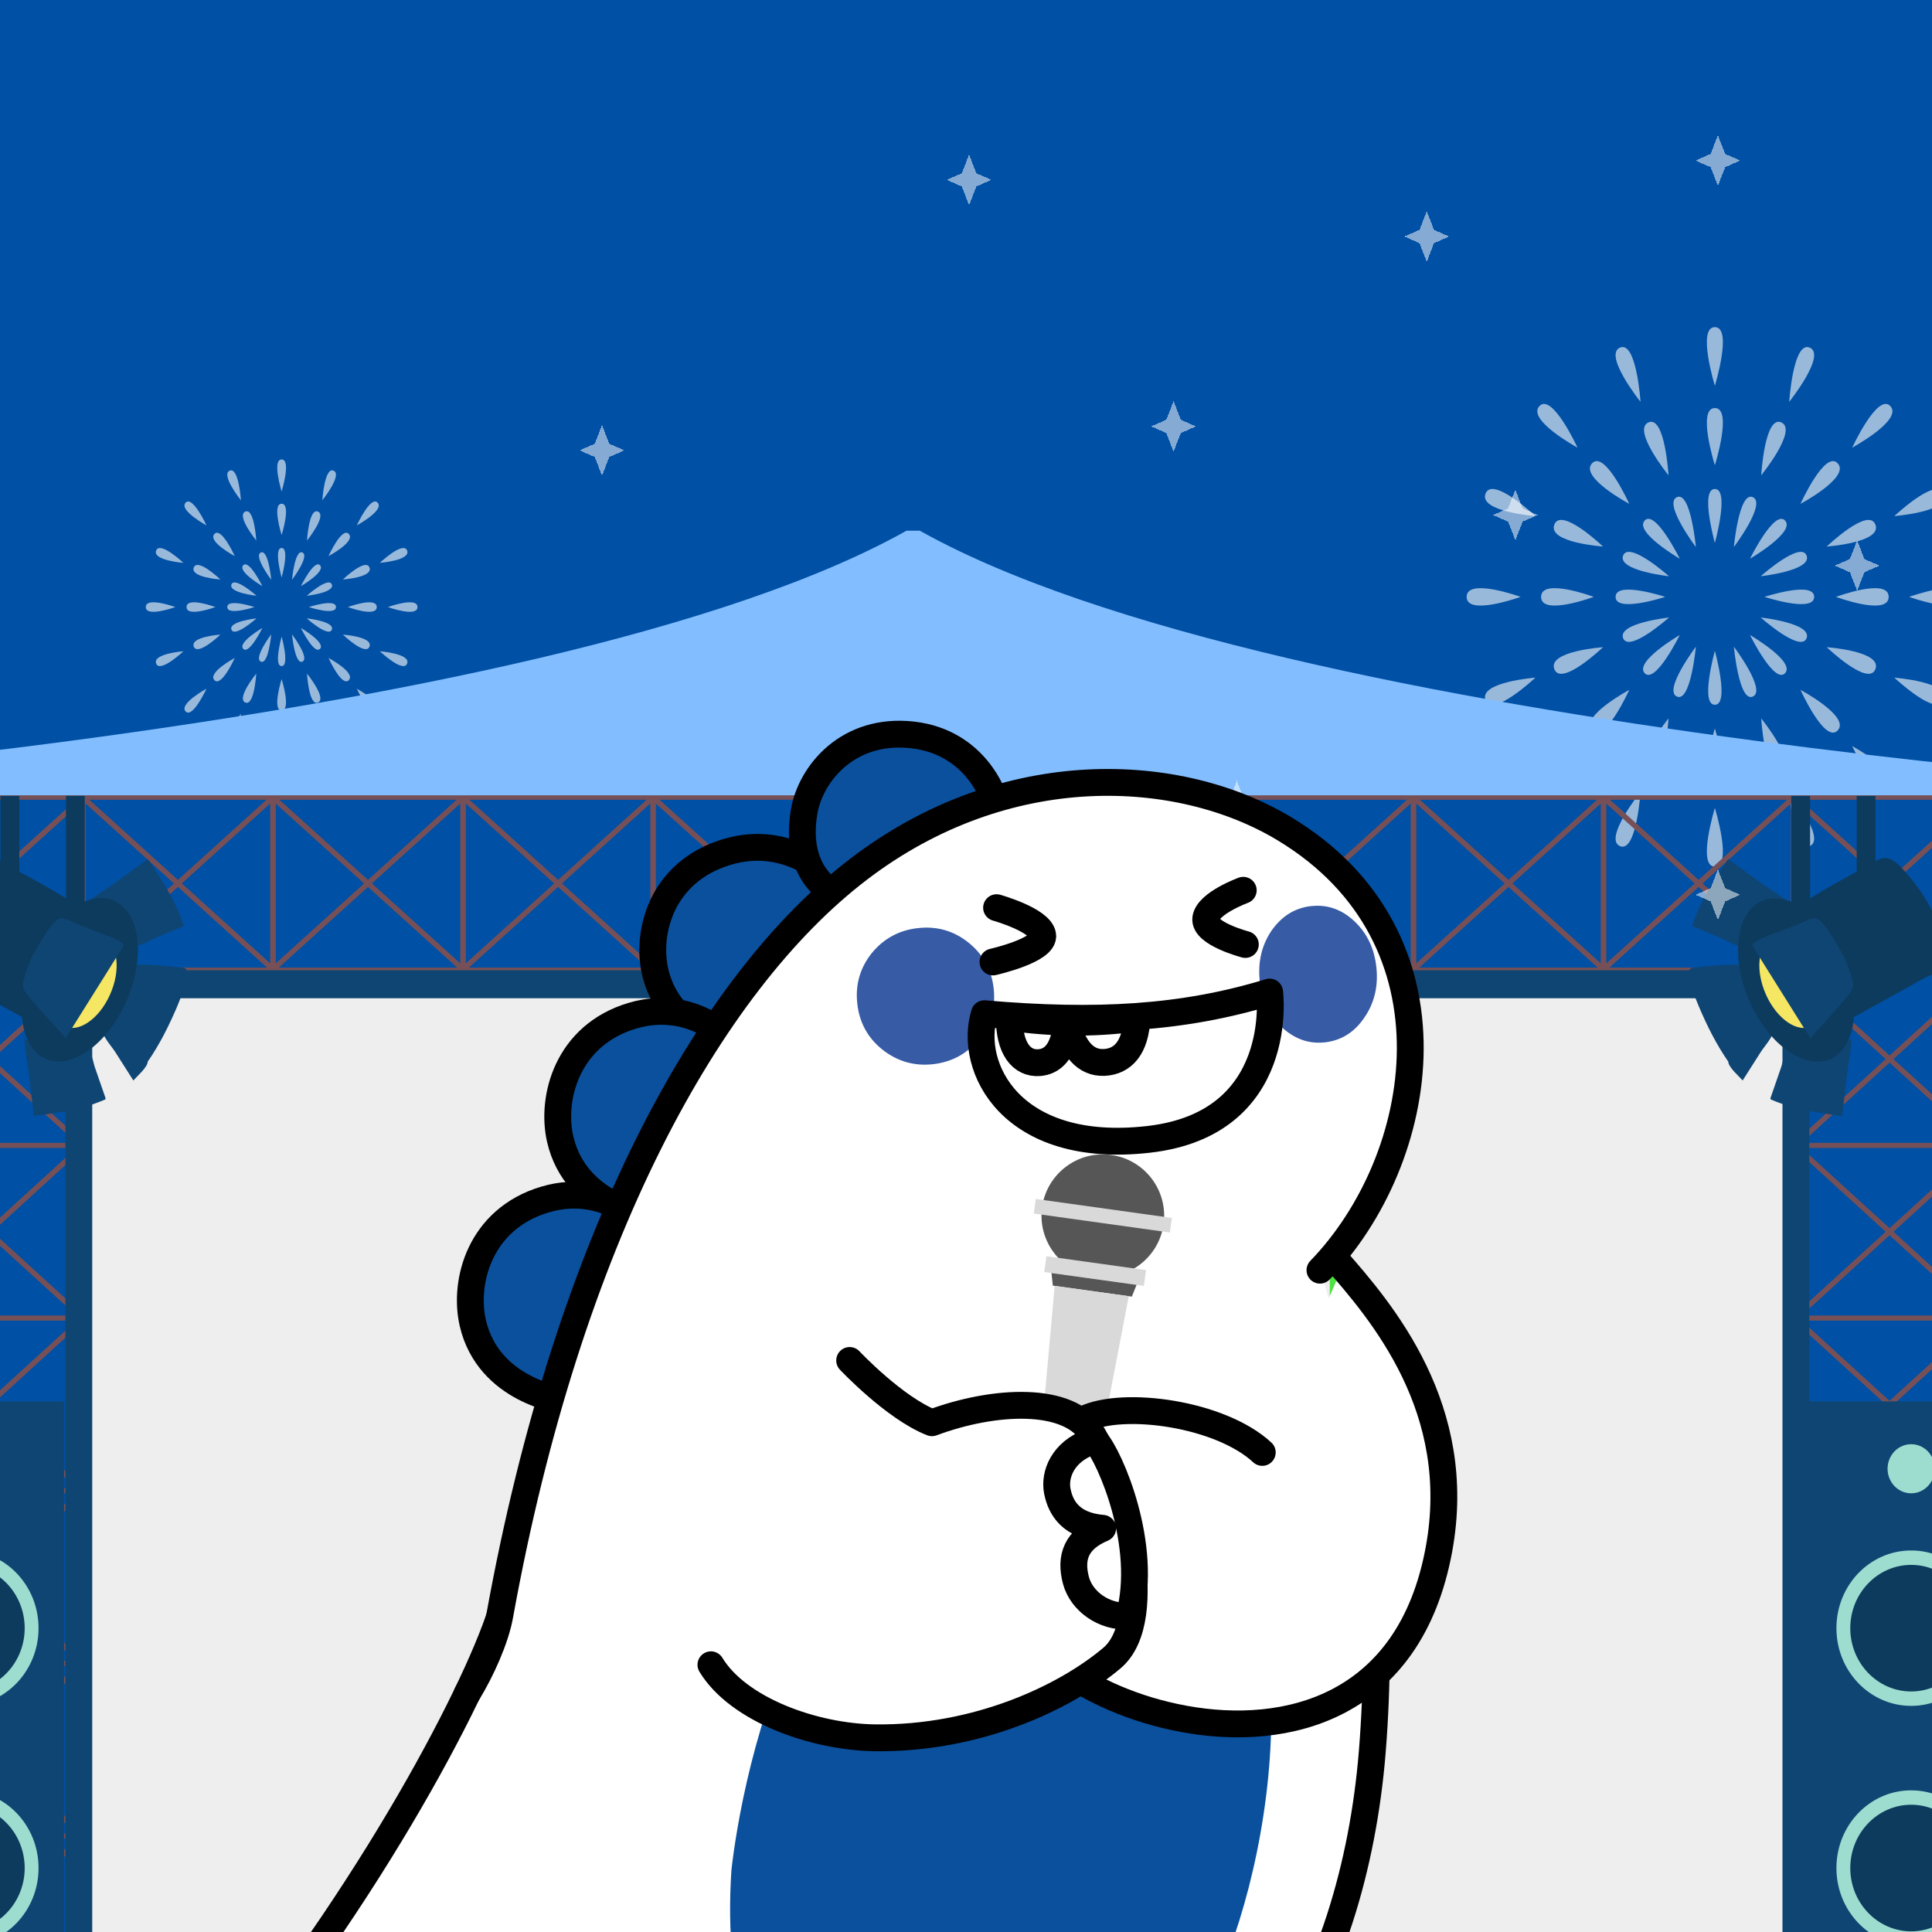<svg width="100" height="100" viewBox="0 0 100 100" fill="none" xmlns="http://www.w3.org/2000/svg">
<g clip-path="url(#clip0_4724_15559)">
<rect width="100" height="100" fill="#0050A5"/>
<g filter="url(#filter0_d_4724_15559)">
<path d="M14.577 29.893C14.577 29.893 14.152 28.365 14.577 28.365C15.003 28.365 14.577 29.893 14.577 29.893Z" fill="white" fill-opacity="0.6"/>
<path d="M15.115 30.009C15.115 30.009 15.261 28.421 15.653 28.598C16.046 28.775 15.115 30.009 15.115 30.009Z" fill="white" fill-opacity="0.6"/>
<path d="M15.572 30.341C15.572 30.341 16.265 28.933 16.566 29.26C16.867 29.587 15.572 30.341 15.572 30.341Z" fill="white" fill-opacity="0.6"/>
<path d="M15.876 30.837C15.876 30.837 17.013 29.825 17.175 30.252C17.338 30.679 15.876 30.837 15.876 30.837Z" fill="white" fill-opacity="0.6"/>
<path d="M15.983 31.421C15.983 31.421 17.39 30.959 17.39 31.421C17.39 31.883 15.983 31.421 15.983 31.421Z" fill="white" fill-opacity="0.6"/>
<path d="M15.876 32.006C15.876 32.006 17.338 32.163 17.175 32.59C17.013 33.017 15.876 32.006 15.876 32.006Z" fill="white" fill-opacity="0.6"/>
<path d="M15.572 32.502C15.572 32.502 16.867 33.255 16.566 33.582C16.265 33.909 15.572 32.502 15.572 32.502Z" fill="white" fill-opacity="0.6"/>
<path d="M15.115 32.833C15.115 32.833 16.046 34.067 15.653 34.244C15.261 34.421 15.115 32.833 15.115 32.833Z" fill="white" fill-opacity="0.6"/>
<path d="M14.577 32.949C14.577 32.949 15.003 34.477 14.577 34.477C14.152 34.477 14.577 32.949 14.577 32.949Z" fill="white" fill-opacity="0.6"/>
<path d="M14.039 32.833C14.039 32.833 13.894 34.421 13.501 34.244C13.108 34.067 14.039 32.833 14.039 32.833Z" fill="white" fill-opacity="0.6"/>
<path d="M13.583 32.502C13.583 32.502 12.889 33.909 12.589 33.582C12.288 33.255 13.583 32.502 13.583 32.502Z" fill="white" fill-opacity="0.6"/>
<path d="M13.278 32.006C13.278 32.006 12.142 33.017 11.979 32.59C11.816 32.163 13.278 32.006 13.278 32.006Z" fill="white" fill-opacity="0.6"/>
<path d="M13.171 31.421C13.171 31.421 11.765 31.883 11.765 31.421C11.765 30.959 13.171 31.421 13.171 31.421Z" fill="white" fill-opacity="0.6"/>
<path d="M13.278 30.837C13.278 30.837 11.816 30.679 11.979 30.252C12.142 29.825 13.278 30.837 13.278 30.837Z" fill="white" fill-opacity="0.6"/>
<path d="M13.583 30.341C13.583 30.341 12.288 29.587 12.589 29.26C12.889 28.933 13.583 30.341 13.583 30.341Z" fill="white" fill-opacity="0.6"/>
<path d="M14.039 30.009C14.039 30.009 13.108 28.775 13.501 28.598C13.894 28.421 14.039 30.009 14.039 30.009Z" fill="white" fill-opacity="0.6"/>
<path d="M14.577 27.694C14.577 27.694 14.067 26.073 14.577 26.073C15.088 26.073 14.577 27.694 14.577 27.694Z" fill="white" fill-opacity="0.6"/>
<path d="M15.89 27.978C15.89 27.978 15.989 26.269 16.461 26.481C16.932 26.693 15.89 27.978 15.89 27.978Z" fill="white" fill-opacity="0.6"/>
<path d="M17.003 28.786C17.003 28.786 17.696 27.248 18.057 27.64C18.418 28.032 17.003 28.786 17.003 28.786Z" fill="white" fill-opacity="0.6"/>
<path d="M17.746 29.995C17.746 29.995 18.929 28.862 19.124 29.375C19.32 29.887 17.746 29.995 17.746 29.995Z" fill="white" fill-opacity="0.6"/>
<path d="M18.008 31.421C18.008 31.421 19.499 30.866 19.499 31.421C19.499 31.975 18.008 31.421 18.008 31.421Z" fill="white" fill-opacity="0.6"/>
<path d="M17.746 32.847C17.746 32.847 19.319 32.955 19.124 33.467C18.929 33.979 17.746 32.847 17.746 32.847Z" fill="white" fill-opacity="0.6"/>
<path d="M17.003 34.056C17.003 34.056 18.418 34.809 18.057 35.202C17.697 35.594 17.003 34.056 17.003 34.056Z" fill="white" fill-opacity="0.6"/>
<path d="M15.89 34.864C15.89 34.864 16.932 36.149 16.461 36.361C15.989 36.574 15.89 34.864 15.89 34.864Z" fill="white" fill-opacity="0.6"/>
<path d="M14.577 35.148C14.577 35.148 15.088 36.768 14.577 36.768C14.067 36.768 14.577 35.148 14.577 35.148Z" fill="white" fill-opacity="0.6"/>
<path d="M13.264 34.864C13.264 34.864 13.165 36.573 12.694 36.361C12.222 36.149 13.264 34.864 13.264 34.864Z" fill="white" fill-opacity="0.6"/>
<path d="M12.152 34.056C12.152 34.056 11.459 35.593 11.097 35.202C10.736 34.81 12.152 34.056 12.152 34.056Z" fill="white" fill-opacity="0.6"/>
<path d="M11.408 32.847C11.408 32.847 10.226 33.979 10.03 33.467C9.835 32.955 11.408 32.847 11.408 32.847Z" fill="white" fill-opacity="0.6"/>
<path d="M11.147 31.421C11.147 31.421 9.656 31.975 9.656 31.421C9.656 30.866 11.147 31.421 11.147 31.421Z" fill="white" fill-opacity="0.6"/>
<path d="M11.408 29.995C11.408 29.995 9.836 29.887 10.03 29.375C10.226 28.862 11.408 29.995 11.408 29.995Z" fill="white" fill-opacity="0.6"/>
<path d="M12.152 28.786C12.152 28.786 10.737 28.032 11.097 27.64C11.458 27.247 12.152 28.786 12.152 28.786Z" fill="white" fill-opacity="0.6"/>
<path d="M13.264 27.978C13.264 27.978 12.222 26.693 12.694 26.481C13.165 26.268 13.264 27.978 13.264 27.978Z" fill="white" fill-opacity="0.6"/>
<path d="M14.577 25.442C14.577 25.442 14.067 23.782 14.577 23.782C15.088 23.782 14.577 25.442 14.577 25.442Z" fill="white" fill-opacity="0.6"/>
<path d="M16.683 25.897C16.683 25.897 16.796 24.151 17.268 24.363C17.739 24.576 16.683 25.897 16.683 25.897Z" fill="white" fill-opacity="0.6"/>
<path d="M18.468 27.194C18.468 27.194 19.188 25.628 19.548 26.02C19.909 26.412 18.468 27.194 18.468 27.194Z" fill="white" fill-opacity="0.6"/>
<path d="M19.66 29.133C19.66 29.133 20.877 27.985 21.073 28.498C21.268 29.01 19.66 29.133 19.66 29.133Z" fill="white" fill-opacity="0.6"/>
<path d="M20.079 31.421C20.079 31.421 21.608 30.866 21.608 31.421C21.608 31.976 20.079 31.421 20.079 31.421Z" fill="white" fill-opacity="0.6"/>
<path d="M19.66 33.709C19.66 33.709 21.268 33.832 21.073 34.345C20.877 34.857 19.66 33.709 19.66 33.709Z" fill="white" fill-opacity="0.6"/>
<path d="M18.468 35.648C18.468 35.648 19.909 36.431 19.548 36.822C19.188 37.215 18.468 35.648 18.468 35.648Z" fill="white" fill-opacity="0.6"/>
<path d="M16.683 36.944C16.683 36.944 17.739 38.266 17.268 38.479C16.796 38.691 16.683 36.944 16.683 36.944Z" fill="white" fill-opacity="0.6"/>
<path d="M14.577 37.399C14.577 37.399 15.088 39.06 14.577 39.06C14.067 39.06 14.577 37.399 14.577 37.399Z" fill="white" fill-opacity="0.6"/>
<path d="M12.471 36.944C12.471 36.944 12.358 38.69 11.886 38.479C11.415 38.266 12.471 36.944 12.471 36.944Z" fill="white" fill-opacity="0.6"/>
<path d="M10.687 35.648C10.687 35.648 9.967 37.215 9.606 36.822C9.245 36.431 10.687 35.648 10.687 35.648Z" fill="white" fill-opacity="0.6"/>
<path d="M9.494 33.709C9.494 33.709 8.277 34.857 8.082 34.345C7.886 33.832 9.494 33.709 9.494 33.709Z" fill="white" fill-opacity="0.6"/>
<path d="M9.075 31.421C9.075 31.421 7.547 31.976 7.547 31.421C7.547 30.866 9.075 31.421 9.075 31.421Z" fill="white" fill-opacity="0.6"/>
<path d="M9.494 29.133C9.494 29.133 7.887 29.01 8.082 28.498C8.277 27.985 9.494 29.133 9.494 29.133Z" fill="white" fill-opacity="0.6"/>
<path d="M10.687 27.194C10.687 27.194 9.245 26.411 9.606 26.02C9.967 25.627 10.687 27.194 10.687 27.194Z" fill="white" fill-opacity="0.6"/>
<path d="M12.471 25.897C12.471 25.897 11.415 24.575 11.886 24.363C12.358 24.151 12.471 25.897 12.471 25.897Z" fill="white" fill-opacity="0.6"/>
</g>
<g filter="url(#filter1_d_4724_15559)">
<path d="M88.761 28.102C88.761 28.102 87.984 25.31 88.761 25.31C89.538 25.31 88.761 28.102 88.761 28.102Z" fill="white" fill-opacity="0.6"/>
<path d="M89.745 28.314C89.745 28.314 90.01 25.411 90.728 25.734C91.446 26.058 89.745 28.314 89.745 28.314Z" fill="white" fill-opacity="0.6"/>
<path d="M90.579 28.919C90.579 28.919 91.846 26.348 92.396 26.945C92.945 27.542 90.579 28.919 90.579 28.919Z" fill="white" fill-opacity="0.6"/>
<path d="M91.135 29.825C91.135 29.825 93.212 27.976 93.509 28.757C93.807 29.537 91.135 29.825 91.135 29.825Z" fill="white" fill-opacity="0.6"/>
<path d="M91.331 30.894C91.331 30.894 93.901 30.049 93.901 30.894C93.901 31.738 91.331 30.894 91.331 30.894Z" fill="white" fill-opacity="0.6"/>
<path d="M91.135 31.962C91.135 31.962 93.807 32.251 93.509 33.031C93.212 33.811 91.135 31.962 91.135 31.962Z" fill="white" fill-opacity="0.6"/>
<path d="M90.579 32.868C90.579 32.868 92.945 34.245 92.396 34.843C91.846 35.44 90.579 32.868 90.579 32.868Z" fill="white" fill-opacity="0.6"/>
<path d="M89.745 33.473C89.745 33.473 91.446 35.73 90.728 36.053C90.01 36.376 89.745 33.473 89.745 33.473Z" fill="white" fill-opacity="0.6"/>
<path d="M88.761 33.686C88.761 33.686 89.538 36.478 88.761 36.478C87.984 36.478 88.761 33.686 88.761 33.686Z" fill="white" fill-opacity="0.6"/>
<path d="M87.778 33.473C87.778 33.473 87.512 36.376 86.795 36.053C86.076 35.73 87.778 33.473 87.778 33.473Z" fill="white" fill-opacity="0.6"/>
<path d="M86.944 32.868C86.944 32.868 85.677 35.44 85.127 34.843C84.577 34.245 86.944 32.868 86.944 32.868Z" fill="white" fill-opacity="0.6"/>
<path d="M86.387 31.962C86.387 31.962 84.311 33.811 84.013 33.031C83.715 32.251 86.387 31.962 86.387 31.962Z" fill="white" fill-opacity="0.6"/>
<path d="M86.192 30.894C86.192 30.894 83.622 31.738 83.622 30.894C83.622 30.049 86.192 30.894 86.192 30.894Z" fill="white" fill-opacity="0.6"/>
<path d="M86.387 29.826C86.387 29.826 83.715 29.537 84.013 28.757C84.311 27.976 86.387 29.826 86.387 29.826Z" fill="white" fill-opacity="0.6"/>
<path d="M86.944 28.919C86.944 28.919 84.577 27.542 85.127 26.945C85.677 26.348 86.944 28.919 86.944 28.919Z" fill="white" fill-opacity="0.6"/>
<path d="M87.778 28.314C87.778 28.314 86.076 26.058 86.795 25.734C87.512 25.411 87.778 28.314 87.778 28.314Z" fill="white" fill-opacity="0.6"/>
<path d="M88.761 24.082C88.761 24.082 87.828 21.121 88.761 21.121C89.694 21.121 88.761 24.082 88.761 24.082Z" fill="white" fill-opacity="0.6"/>
<path d="M91.16 24.602C91.16 24.602 91.341 21.478 92.203 21.865C93.065 22.253 91.16 24.602 91.16 24.602Z" fill="white" fill-opacity="0.6"/>
<path d="M93.194 26.078C93.194 26.078 94.461 23.268 95.121 23.984C95.781 24.7 93.194 26.078 93.194 26.078Z" fill="white" fill-opacity="0.6"/>
<path d="M94.553 28.287C94.553 28.287 96.714 26.218 97.071 27.154C97.428 28.09 94.553 28.287 94.553 28.287Z" fill="white" fill-opacity="0.6"/>
<path d="M95.031 30.894C95.031 30.894 97.756 29.88 97.756 30.894C97.756 31.907 95.031 30.894 95.031 30.894Z" fill="white" fill-opacity="0.6"/>
<path d="M94.553 33.5C94.553 33.5 97.427 33.697 97.071 34.633C96.714 35.569 94.553 33.5 94.553 33.5Z" fill="white" fill-opacity="0.6"/>
<path d="M93.194 35.709C93.194 35.709 95.78 37.087 95.121 37.804C94.462 38.521 93.194 35.709 93.194 35.709Z" fill="white" fill-opacity="0.6"/>
<path d="M91.16 37.186C91.16 37.186 93.065 39.534 92.203 39.922C91.341 40.31 91.16 37.186 91.16 37.186Z" fill="white" fill-opacity="0.6"/>
<path d="M88.761 37.705C88.761 37.705 89.694 40.666 88.761 40.666C87.828 40.666 88.761 37.705 88.761 37.705Z" fill="white" fill-opacity="0.6"/>
<path d="M86.362 37.186C86.362 37.186 86.181 40.309 85.319 39.922C84.458 39.535 86.362 37.186 86.362 37.186Z" fill="white" fill-opacity="0.6"/>
<path d="M84.329 35.709C84.329 35.709 83.062 38.52 82.402 37.804C81.742 37.088 84.329 35.709 84.329 35.709Z" fill="white" fill-opacity="0.6"/>
<path d="M82.97 33.5C82.97 33.5 80.809 35.569 80.452 34.633C80.094 33.697 82.97 33.5 82.97 33.5Z" fill="white" fill-opacity="0.6"/>
<path d="M82.492 30.894C82.492 30.894 79.767 31.907 79.767 30.894C79.767 29.88 82.492 30.894 82.492 30.894Z" fill="white" fill-opacity="0.6"/>
<path d="M82.97 28.287C82.97 28.287 80.096 28.09 80.452 27.154C80.809 26.218 82.97 28.287 82.97 28.287Z" fill="white" fill-opacity="0.6"/>
<path d="M84.329 26.078C84.329 26.078 81.743 24.701 82.402 23.984C83.061 23.267 84.329 26.078 84.329 26.078Z" fill="white" fill-opacity="0.6"/>
<path d="M86.362 24.601C86.362 24.601 84.458 22.253 85.319 21.865C86.181 21.477 86.362 24.601 86.362 24.601Z" fill="white" fill-opacity="0.6"/>
<path d="M88.761 19.968C88.761 19.968 87.828 16.933 88.761 16.933C89.694 16.933 88.761 19.968 88.761 19.968Z" fill="white" fill-opacity="0.6"/>
<path d="M92.609 20.799C92.609 20.799 92.816 17.608 93.678 17.995C94.54 18.384 92.609 20.799 92.609 20.799Z" fill="white" fill-opacity="0.6"/>
<path d="M95.871 23.169C95.871 23.169 97.187 20.306 97.846 21.023C98.506 21.739 95.871 23.169 95.871 23.169Z" fill="white" fill-opacity="0.6"/>
<path d="M98.051 26.712C98.051 26.712 100.275 24.615 100.632 25.551C100.989 26.488 98.051 26.712 98.051 26.712Z" fill="white" fill-opacity="0.6"/>
<path d="M98.817 30.894C98.817 30.894 101.61 29.88 101.61 30.894C101.61 31.907 98.817 30.894 98.817 30.894Z" fill="white" fill-opacity="0.6"/>
<path d="M98.051 35.075C98.051 35.075 100.988 35.3 100.632 36.236C100.275 37.173 98.051 35.075 98.051 35.075Z" fill="white" fill-opacity="0.6"/>
<path d="M95.871 38.619C95.871 38.619 98.506 40.049 97.846 40.765C97.187 41.482 95.871 38.619 95.871 38.619Z" fill="white" fill-opacity="0.6"/>
<path d="M92.609 40.987C92.609 40.987 94.54 43.404 93.678 43.792C92.816 44.18 92.609 40.987 92.609 40.987Z" fill="white" fill-opacity="0.6"/>
<path d="M88.761 41.82C88.761 41.82 89.694 44.855 88.761 44.855C87.828 44.855 88.761 41.82 88.761 41.82Z" fill="white" fill-opacity="0.6"/>
<path d="M84.913 40.987C84.913 40.987 84.706 44.179 83.844 43.792C82.982 43.404 84.913 40.987 84.913 40.987Z" fill="white" fill-opacity="0.6"/>
<path d="M81.651 38.619C81.651 38.619 80.335 41.482 79.677 40.765C79.017 40.049 81.651 38.619 81.651 38.619Z" fill="white" fill-opacity="0.6"/>
<path d="M79.471 35.075C79.471 35.075 77.248 37.173 76.89 36.236C76.533 35.3 79.471 35.075 79.471 35.075Z" fill="white" fill-opacity="0.6"/>
<path d="M78.706 30.894C78.706 30.894 75.913 31.907 75.913 30.894C75.913 29.88 78.706 30.894 78.706 30.894Z" fill="white" fill-opacity="0.6"/>
<path d="M79.471 26.712C79.471 26.712 76.534 26.488 76.89 25.551C77.248 24.615 79.471 26.712 79.471 26.712Z" fill="white" fill-opacity="0.6"/>
<path d="M81.651 23.169C81.651 23.169 79.017 21.739 79.677 21.023C80.335 20.306 81.651 23.169 81.651 23.169Z" fill="white" fill-opacity="0.6"/>
<path d="M84.913 20.799C84.913 20.799 82.982 18.383 83.844 17.995C84.706 17.608 84.913 20.799 84.913 20.799Z" fill="white" fill-opacity="0.6"/>
</g>
<g clip-path="url(#clip1_4724_15559)">
<path d="M-5.695 41.277C-5.695 41.243 -5.679 41.212 -5.656 41.188V41.136H102.885V50.161H102.888V121.942H102.798C102.772 121.964 102.738 121.978 102.701 121.978H92.905C92.868 121.978 92.834 121.964 92.808 121.942H92.747V50.345H4.487V121.94H4.398C4.372 121.962 4.338 121.976 4.301 121.976H-5.495C-5.532 121.976 -5.566 121.962 -5.593 121.94H-5.653V50.345V50.264C-5.677 50.24 -5.693 50.209 -5.693 50.175V41.277H-5.695ZM4.146 41.592L-0.426 45.726L4.146 49.86V41.592ZM-0.632 45.91L-5.246 50.082H3.983L-0.632 45.91ZM-0.834 45.726L-5.364 41.628V49.824L-0.834 45.726ZM-0.632 45.542L3.951 41.396H-5.214L-0.632 45.542ZM9.209 45.542L13.792 41.396H4.627L9.209 45.542ZM4.432 41.592V49.862L9.004 45.728L4.432 41.592ZM14.273 49.862L18.845 45.728L14.273 41.594V49.862ZM13.984 41.592L9.412 45.726L13.984 49.86V41.592V41.592ZM19.047 45.542L23.63 41.396H14.465L19.047 45.542ZM24.111 49.862L28.683 45.728L24.111 41.594V49.862ZM23.822 41.592L19.25 45.726L23.822 49.86V41.592ZM28.886 45.542L33.468 41.396H24.303L28.886 45.542ZM33.949 49.862L38.522 45.728L33.949 41.594V49.862ZM33.66 41.592L29.088 45.726L33.66 49.86V41.592ZM38.724 45.542L43.306 41.396H34.141L38.724 45.542ZM43.788 49.862L48.36 45.728L43.788 41.594V49.862ZM43.501 41.592L38.929 45.726L43.501 49.86V41.592ZM48.565 45.542L53.147 41.396H43.982L48.565 45.542ZM53.628 49.862L58.2 45.728L53.628 41.592V49.862ZM53.339 41.592L48.767 45.726L53.339 49.86V41.592ZM58.403 45.542L62.986 41.396H53.82L58.403 45.542ZM63.467 49.862L68.039 45.728L63.467 41.594V49.862ZM63.177 41.592L58.605 45.726L63.177 49.86V41.592ZM68.241 45.542L72.824 41.396H63.656L68.241 45.542ZM73.305 49.862L77.877 45.728L73.305 41.594V49.862ZM73.018 41.592L68.446 45.726L73.018 49.86V41.592ZM78.079 45.542L82.662 41.396H73.497L78.079 45.542ZM83.143 49.862L87.715 45.728L83.143 41.594V49.862ZM82.856 41.592L78.284 45.726L82.856 49.86V41.592V41.592ZM87.92 45.542L92.503 41.396H83.338L87.92 45.542ZM92.984 49.862L97.556 45.728L92.984 41.594V49.862ZM93.144 50.084H102.373L97.758 45.912L93.144 50.084ZM92.695 41.592L88.123 45.726L92.695 49.86V41.592V41.592ZM97.758 45.542L102.341 41.396H93.176L97.758 45.542ZM97.963 45.726L102.599 49.917V41.535L97.963 45.726ZM102.601 95.312L98.008 99.503L102.601 103.694V95.312ZM102.601 86.375L98.008 90.567L102.601 94.758V86.375ZM102.601 77.439L98.008 81.63L102.601 85.821V77.439ZM102.601 68.5L98.008 72.691L102.601 76.882V68.5ZM102.354 103.84L97.803 99.687L93.252 103.84H102.354ZM93.252 104.103L97.803 108.256L102.354 104.103H93.252ZM102.354 95.166H93.249L97.8 99.319L102.354 95.166ZM102.354 94.903L97.803 90.75L93.252 94.903H102.354ZM102.354 86.227H93.249L97.8 90.38L102.354 86.227ZM102.354 85.967L97.803 81.814L93.252 85.967H102.354ZM102.354 77.291H93.249L97.8 81.444L102.354 77.291ZM102.354 77.03L97.803 72.877L93.252 77.03H102.354V77.03ZM102.354 68.354H93.249L97.8 72.507L102.354 68.354ZM102.354 68.091L97.803 63.938L93.252 68.091H102.354V68.091ZM102.601 67.946V59.563L98.008 63.754L102.601 67.946ZM102.601 104.248L98.008 108.44L102.601 112.631V104.248ZM97.803 108.626L93.252 112.779H102.357L97.803 108.626ZM93.037 112.602L97.601 108.44L93.037 104.277V112.602ZM93.037 103.666L97.601 99.503L93.037 95.341V103.666ZM93.037 94.729L97.601 90.567L93.037 86.404V94.729ZM93.037 85.793L97.601 81.63L93.037 77.467V85.793ZM93.037 76.854L97.601 72.691L93.037 68.528V76.854ZM93.037 67.917L97.601 63.754L93.037 59.592V67.917ZM97.803 63.568L102.354 59.415H93.249L97.803 63.568ZM102.354 59.155L97.803 55.002L93.252 59.155H102.354ZM102.601 59.009V50.627L98.008 54.818L102.601 59.009ZM93.252 113.039L97.803 117.192L102.354 113.039H93.252ZM97.601 54.818L93.037 50.655V58.98L97.601 54.818ZM97.803 54.632L102.417 50.421H93.186L97.803 54.632ZM102.601 113.187L98.008 117.379L102.601 121.57V113.187ZM102.317 121.68L97.803 117.562L93.289 121.68H102.317ZM97.601 117.376L93.037 113.214V121.539L97.601 117.376ZM87.92 45.91L83.306 50.082H92.534L87.92 45.91ZM78.079 45.91L73.465 50.082H82.694L78.079 45.91ZM68.241 45.91L63.627 50.082H72.855L68.241 45.91ZM58.403 45.91L53.789 50.082H63.017L58.403 45.91ZM48.565 45.91L43.951 50.082H53.179L48.565 45.91ZM38.724 45.91L34.11 50.082H43.338L38.724 45.91ZM28.886 45.91L24.272 50.082H33.5L28.886 45.91ZM19.047 45.91L14.433 50.082H23.662L19.047 45.91ZM9.209 45.91L4.595 50.082H13.823L9.209 45.91ZM-0.395 54.818L4.198 59.009V50.627L-0.395 54.818ZM4.198 104.248L-0.395 108.44L4.198 112.631V104.248ZM4.198 95.312L-0.395 99.503L4.198 103.694V95.312ZM4.198 86.375L-0.395 90.567L4.198 94.758V86.375ZM4.198 77.439L-0.395 81.63L4.198 85.821V77.439ZM4.198 68.5L-0.395 72.691L4.198 76.882V68.5ZM4.198 59.563L-0.395 63.754L4.198 67.946V59.563ZM3.954 103.84L-0.597 99.687L-5.148 103.84H3.954ZM-5.151 104.103L-0.6 108.256L3.951 104.103H-5.151ZM3.954 95.166H-5.151L-0.6 99.319L3.954 95.166ZM3.954 94.903L-0.597 90.75L-5.148 94.903H3.954ZM3.954 86.227H-5.151L-0.6 90.38L3.954 86.227ZM3.954 85.967L-0.597 81.814L-5.148 85.967H3.954ZM3.954 77.291H-5.151L-0.6 81.444L3.954 77.291ZM3.954 77.03L-0.597 72.877L-5.148 77.03H3.954V77.03ZM3.954 68.354H-5.151L-0.6 72.507L3.954 68.354ZM3.954 68.091L-0.597 63.938L-5.148 68.091H3.954V68.091ZM-0.6 108.626L-5.151 112.779H3.954L-0.6 108.626ZM-5.367 112.602L-0.802 108.44L-5.367 104.277V112.602ZM-5.367 103.666L-0.802 99.503L-5.367 95.341V103.666ZM-5.367 94.729L-0.802 90.567L-5.367 86.404V94.729ZM-5.367 85.793L-0.802 81.63L-5.367 77.467V85.793ZM-5.367 76.854L-0.802 72.691L-5.367 68.528V76.854ZM-5.367 67.917L-0.802 63.754L-5.367 59.592V67.917ZM-0.6 63.568L3.951 59.415H-5.154L-0.6 63.568ZM3.954 59.155L-0.597 55.002L-5.148 59.155H3.954ZM-5.151 113.039L-0.6 117.192L3.951 113.039H-5.151ZM-0.802 54.818L-5.367 50.655V58.983L-0.802 54.818ZM-0.6 54.632L4.017 50.421H-5.214L-0.6 54.632ZM4.198 113.187L-0.395 117.379L4.198 121.57V113.187ZM3.914 121.68L-0.6 117.562L-5.114 121.68H3.914ZM-0.802 117.376L-5.367 113.214V121.541L-0.802 117.376Z" fill="#765056"/>
<path d="M93.41 90.452H104.107V108.43H93.41V90.452Z" fill="#0F4573"/>
<path d="M98.923 100.337C100.857 100.337 102.432 98.7 102.432 96.689C102.432 94.678 100.857 93.042 98.923 93.042C96.988 93.042 95.413 94.678 95.413 96.689C95.413 98.7 96.985 100.337 98.923 100.337Z" fill="#0D3B5E"/>
<path d="M98.922 93.413C97.185 93.413 95.77 94.883 95.77 96.689C95.77 98.496 97.185 99.966 98.922 99.966C100.66 99.966 102.075 98.496 102.075 96.689C102.075 94.883 100.66 93.413 98.922 93.413ZM98.922 92.668C101.06 92.668 102.792 94.468 102.792 96.689C102.792 98.911 101.06 100.711 98.922 100.711C96.785 100.711 95.053 98.911 95.053 96.689C95.053 94.468 96.785 92.668 98.922 92.668Z" fill="#9CDDCF"/>
<path d="M93.41 72.536H104.107V90.514H93.41V72.536Z" fill="#0F4573"/>
<path d="M98.922 80.629C100.857 80.629 102.432 82.266 102.432 84.276C102.432 86.287 100.857 87.924 98.922 87.924C96.988 87.924 95.413 86.287 95.413 84.276C95.413 82.266 96.985 80.629 98.922 80.629Z" fill="#0D3B5E"/>
<path d="M98.922 87.55C100.66 87.55 102.075 86.08 102.075 84.274C102.075 82.468 100.66 80.998 98.922 80.998C97.185 80.998 95.77 82.468 95.77 84.274C95.77 86.083 97.185 87.55 98.922 87.55ZM98.922 88.296C96.785 88.296 95.053 86.495 95.053 84.274C95.053 82.052 96.785 80.252 98.922 80.252C101.06 80.252 102.792 82.052 102.792 84.274C102.79 86.495 101.057 88.296 98.922 88.296Z" fill="#9CDDCF"/>
<path d="M97.7 76.022C97.7 75.32 98.247 74.752 98.923 74.752C99.598 74.752 100.145 75.32 100.145 76.022C100.145 76.724 99.598 77.293 98.923 77.293C98.247 77.293 97.7 76.724 97.7 76.022Z" fill="#9CDDCF"/>
<path d="M-7.384 90.452H3.313V108.43H-7.384V90.452Z" fill="#0F4573"/>
<path d="M-1.875 100.337C0.06 100.337 1.635 98.7 1.635 96.689C1.635 94.678 0.06 93.042 -1.875 93.042C-3.809 93.042 -5.384 94.678 -5.384 96.689C-5.384 98.7 -3.809 100.337 -1.875 100.337Z" fill="#0D3B5E"/>
<path d="M-1.874 93.413C-3.612 93.413 -5.026 94.883 -5.026 96.689C-5.026 98.496 -3.612 99.966 -1.874 99.966C-0.137 99.966 1.278 98.496 1.278 96.689C1.278 94.883 -0.137 93.413 -1.874 93.413ZM-1.874 92.668C0.263 92.668 1.995 94.468 1.995 96.689C1.995 98.911 0.263 100.711 -1.874 100.711C-4.012 100.711 -5.744 98.911 -5.744 96.689C-5.744 94.468 -4.012 92.668 -1.874 92.668Z" fill="#9CDDCF"/>
<path d="M-7.384 72.536H3.313V90.514H-7.384V72.536Z" fill="#0F4573"/>
<path d="M-1.875 80.629C0.06 80.629 1.635 82.266 1.635 84.276C1.635 86.287 0.06 87.924 -1.875 87.924C-3.809 87.924 -5.384 86.287 -5.384 84.276C-5.384 82.266 -3.809 80.629 -1.875 80.629Z" fill="#0D3B5E"/>
<path d="M-1.874 87.55C-0.137 87.55 1.278 86.08 1.278 84.274C1.278 82.468 -0.137 80.998 -1.874 80.998C-3.612 80.998 -5.027 82.468 -5.027 84.274C-5.024 86.083 -3.612 87.55 -1.874 87.55ZM-1.874 88.296C-4.012 88.296 -5.744 86.495 -5.744 84.274C-5.744 82.052 -4.012 80.252 -1.874 80.252C0.263 80.252 1.995 82.052 1.995 84.274C1.995 86.495 0.263 88.296 -1.874 88.296Z" fill="#9CDDCF"/>
<path d="M6.058 52.666V105.705H90.977V52.666H6.058M3.385 50.221H93.65V108.15H3.385V50.221Z" fill="#0F4573"/>
<path d="M4.774 51.669H92.261V107.184H4.774V51.669Z" fill="#EEEEEE"/>
<path d="M96.102 41.197H97.075V45.511H96.102V41.197Z" fill="#0D3B5E"/>
<path d="M92.716 41.197H93.689V47.227H92.716V41.197Z" fill="#0D3B5E"/>
<path d="M87.929 52.088C88.352 53.088 88.841 54.066 89.456 54.951C89.456 55.236 90.027 55.722 90.198 55.927C90.51 55.438 90.823 54.946 91.133 54.457C91.336 54.137 91.83 53.623 91.822 53.219C91.82 53.11 91.775 53.006 91.733 52.905C91.501 52.383 91.241 51.875 90.952 51.383C90.663 50.894 90.313 50.478 90.153 49.927C89.301 49.924 88.447 49.981 87.603 50.096C87.558 50.102 87.508 50.11 87.477 50.148C87.448 50.183 87.445 50.233 87.448 50.279C87.458 50.907 87.684 51.511 87.929 52.088Z" fill="#0F4573"/>
<path d="M92.774 54.208C93.313 54.241 93.839 54.214 94.37 54.14C94.743 54.088 95.582 54.069 95.813 53.735C95.847 54.323 95.674 54.998 95.605 55.588C95.518 56.309 95.434 57.031 95.347 57.755C95.347 57.782 93.873 57.547 93.77 57.528C93.034 57.391 92.377 57.216 91.686 56.921C91.667 56.913 91.649 56.905 91.641 56.888C91.63 56.867 91.638 56.839 91.646 56.817C91.83 56.285 92.014 55.752 92.198 55.222C92.293 54.938 92.387 54.183 92.774 54.208Z" fill="#0F4573"/>
<path d="M90.274 48.828C90.613 48.391 90.981 48 91.388 47.642C91.675 47.388 92.248 46.752 92.642 46.795C92.243 46.377 91.646 46.058 91.175 45.719C90.602 45.303 90.027 44.886 89.454 44.47C89.435 44.451 88.615 45.749 88.562 45.839C88.168 46.5 87.855 47.123 87.605 47.855C87.6 47.875 87.592 47.894 87.6 47.913C87.608 47.938 87.632 47.948 87.655 47.957C88.16 48.17 88.662 48.383 89.167 48.596C89.43 48.711 90.032 49.14 90.274 48.828Z" fill="#0F4573"/>
<path d="M92.35 48.181C92.574 48.998 93.06 49.815 93.378 50.588C93.725 51.429 94.23 52.457 94.916 53.05C94.953 53.08 94.993 53.112 95.037 53.118C95.087 53.123 95.137 53.099 95.182 53.074C96.112 52.555 97.048 52.044 97.982 51.528C98.468 51.257 98.957 50.987 99.441 50.711C99.759 50.53 100.479 50.29 100.653 49.946C100.8 49.653 100.637 49.077 100.574 48.776C100.479 48.306 100.324 47.853 100.132 47.418C99.738 46.536 99.175 45.741 98.534 45.036C98.297 44.773 97.94 44.399 97.558 44.413C97.161 44.426 96.636 44.839 96.283 45.025C95.363 45.511 94.451 46.019 93.568 46.574C93.039 46.905 92.13 47.246 92.308 48.025C92.324 48.077 92.337 48.129 92.35 48.181Z" fill="#0D3B5E"/>
<path d="M90.578 51.882C89.569 49.637 89.82 47.298 91.14 46.657C92.459 46.017 94.347 47.317 95.356 49.562C96.365 51.807 96.113 54.146 94.794 54.787C93.475 55.427 91.587 54.127 90.578 51.882Z" fill="#0D3B5E"/>
<path d="M91.409 51.487C91.975 52.746 93.034 53.476 93.773 53.115C94.511 52.757 94.653 51.446 94.088 50.186C93.523 48.927 92.464 48.197 91.725 48.558C90.986 48.918 90.844 50.23 91.409 51.487Z" fill="#F5E663"/>
<path d="M91.512 50.243C92.243 51.407 92.971 52.571 93.702 53.735C94.143 53.211 94.619 52.735 95.066 52.211C95.305 51.929 95.579 51.651 95.789 51.345C95.978 51.069 95.926 50.929 95.839 50.593C95.687 50.011 95.437 49.465 95.124 48.959C94.916 48.626 94.38 47.642 93.991 47.538C93.767 47.478 93.281 47.765 93.063 47.847C92.745 47.965 92.429 48.088 92.117 48.213C91.904 48.301 90.571 48.735 90.718 48.973C90.981 49.396 91.246 49.82 91.512 50.243Z" fill="#0F4573"/>
<path d="M0.999 45.51H0.027L0.027 41.196H0.999L0.999 45.51Z" fill="#0D3B5E"/>
<path d="M4.387 47.224H3.414L3.414 41.194H4.387L4.387 47.224Z" fill="#0D3B5E"/>
<path d="M9.173 52.088C8.749 53.088 8.26 54.066 7.645 54.951C7.645 55.236 7.075 55.722 6.904 55.927C6.591 55.438 6.278 54.946 5.968 54.457C5.766 54.137 5.271 53.623 5.279 53.219C5.282 53.11 5.327 53.006 5.369 52.905C5.6 52.383 5.86 51.875 6.149 51.383C6.439 50.894 6.788 50.478 6.949 49.927C7.8 49.924 8.655 49.981 9.499 50.096C9.543 50.102 9.593 50.11 9.625 50.148C9.654 50.183 9.656 50.233 9.654 50.279C9.643 50.907 9.417 51.511 9.173 52.088Z" fill="#0F4573"/>
<path d="M4.328 54.208C3.789 54.241 3.263 54.214 2.732 54.14C2.359 54.088 1.52 54.069 1.289 53.735C1.255 54.323 1.428 54.998 1.496 55.588C1.583 56.309 1.667 57.031 1.754 57.755C1.754 57.782 3.229 57.547 3.331 57.528C4.067 57.391 4.725 57.216 5.416 56.921C5.434 56.913 5.453 56.905 5.461 56.888C5.471 56.867 5.463 56.839 5.455 56.817C5.271 56.285 5.087 55.752 4.903 55.222C4.809 54.938 4.714 54.183 4.328 54.208Z" fill="#0F4573"/>
<path d="M6.828 48.828C6.489 48.391 6.121 48 5.713 47.642C5.427 47.388 4.851 46.752 4.459 46.795C4.859 46.377 5.455 46.058 5.926 45.719C6.499 45.303 7.075 44.886 7.648 44.47C7.666 44.451 8.487 45.749 8.539 45.839C8.933 46.5 9.246 47.123 9.496 47.855C9.501 47.875 9.509 47.894 9.501 47.913C9.493 47.938 9.47 47.948 9.446 47.957C8.941 48.17 8.439 48.383 7.934 48.596C7.672 48.711 7.07 49.14 6.828 48.828Z" fill="#0F4573"/>
<path d="M4.751 48.181C4.527 48.998 4.041 49.815 3.723 50.588C3.376 51.429 2.871 52.457 2.185 53.05C2.148 53.08 2.109 53.112 2.064 53.118C2.014 53.123 1.964 53.099 1.92 53.074C0.989 52.555 0.053 52.044 -0.88 51.528C-1.366 51.257 -1.855 50.987 -2.339 50.711C-2.657 50.53 -3.378 50.29 -3.551 49.946C-3.698 49.653 -3.535 49.077 -3.472 48.776C-3.378 48.306 -3.222 47.853 -3.031 47.418C-2.636 46.536 -2.074 45.741 -1.432 45.036C-1.196 44.773 -0.838 44.399 -0.457 44.413C-0.06 44.426 0.466 44.839 0.818 45.025C1.738 45.511 2.65 46.019 3.534 46.574C4.062 46.905 4.972 47.246 4.793 48.025C4.777 48.077 4.764 48.129 4.751 48.181Z" fill="#0D3B5E"/>
<path d="M2.306 54.778C0.987 54.137 0.736 51.798 1.745 49.553C2.754 47.308 4.641 46.008 5.961 46.648C7.28 47.289 7.532 49.628 6.522 51.873C5.513 54.118 3.626 55.418 2.306 54.778Z" fill="#0D3B5E"/>
<path d="M5.692 51.487C5.127 52.746 4.067 53.476 3.329 53.115C2.59 52.757 2.448 51.446 3.013 50.186C3.578 48.927 4.638 48.197 5.377 48.558C6.115 48.918 6.257 50.23 5.692 51.487Z" fill="#F5E663"/>
<path d="M5.59 50.243C4.859 51.407 4.13 52.571 3.4 53.735C2.958 53.211 2.482 52.735 2.035 52.211C1.796 51.929 1.523 51.651 1.312 51.345C1.123 51.069 1.176 50.929 1.262 50.593C1.415 50.011 1.665 49.465 1.977 48.959C2.185 48.626 2.721 47.642 3.111 47.538C3.334 47.478 3.82 47.765 4.038 47.847C4.357 47.965 4.672 48.088 4.985 48.213C5.198 48.301 6.531 48.735 6.383 48.973C6.121 49.396 5.855 49.82 5.59 50.243Z" fill="#0F4573"/>
<path d="M47.498 46.857H46.526V41.196H47.498V46.857Z" fill="#0D3B5E"/>
<path d="M50.886 47.224H49.913V41.194H50.886V47.224Z" fill="#0D3B5E"/>
<path d="M53.961 57.454C53.022 57.946 52.047 58.378 51.03 58.654C50.856 58.872 50.117 58.872 49.86 58.916C49.918 58.331 49.978 57.746 50.036 57.162C50.075 56.782 50.007 56.058 50.262 55.752C50.33 55.67 50.428 55.618 50.525 55.569C51.022 55.318 51.534 55.099 52.058 54.91C52.581 54.724 53.104 54.634 53.564 54.315C54.224 54.875 54.847 55.484 55.428 56.132C55.459 56.167 55.493 56.205 55.493 56.255C55.493 56.301 55.465 56.339 55.436 56.375C55.047 56.856 54.502 57.17 53.961 57.454Z" fill="#0F4573"/>
<path d="M48.927 55.889C48.49 55.555 48.101 55.189 47.738 54.782C47.483 54.495 46.844 53.927 46.871 53.514C46.484 53.946 46.206 54.58 45.898 55.083C45.522 55.697 45.146 56.309 44.77 56.924C44.755 56.946 46.038 57.738 46.124 57.793C46.776 58.175 47.389 58.473 48.104 58.7C48.122 58.706 48.141 58.711 48.159 58.706C48.18 58.697 48.191 58.67 48.198 58.648C48.382 58.115 48.566 57.585 48.751 57.053C48.85 56.768 49.237 56.126 48.927 55.889Z" fill="#0F4573"/>
<path d="M54.145 53.388C54.153 52.826 54.106 52.285 54.011 51.735C53.945 51.35 53.89 50.478 53.561 50.255C54.124 50.194 54.781 50.345 55.352 50.391C56.048 50.449 56.748 50.506 57.444 50.566C57.471 50.566 57.308 52.107 57.294 52.214C57.194 52.984 57.055 53.673 56.8 54.402C56.795 54.421 56.787 54.44 56.771 54.451C56.75 54.465 56.724 54.457 56.703 54.449C56.182 54.282 55.664 54.112 55.144 53.943C54.868 53.856 54.14 53.79 54.145 53.388Z" fill="#0F4573"/>
<path d="M52.938 51.517C52.265 52.001 51.39 52.309 50.672 52.694C49.889 53.115 48.871 53.574 47.978 53.577C47.93 53.577 47.883 53.574 47.844 53.55C47.801 53.52 47.778 53.468 47.76 53.419C47.357 52.402 46.947 51.391 46.545 50.375C46.335 49.845 46.124 49.315 45.919 48.782C45.785 48.432 45.372 47.771 45.451 47.391C45.517 47.069 45.995 46.733 46.227 46.539C46.587 46.241 46.984 45.989 47.399 45.785C48.243 45.364 49.163 45.123 50.091 45C50.436 44.957 50.938 44.902 51.224 45.164C51.521 45.435 51.674 46.102 51.834 46.481C52.247 47.465 52.639 48.459 52.983 49.473C53.188 50.077 53.682 50.943 53.067 51.424C53.023 51.454 52.98 51.487 52.938 51.517Z" fill="#0D3B5E"/>
<path d="M52.042 55.541C49.889 56.607 47.636 56.364 47.01 54.998C46.384 53.632 47.623 51.661 49.773 50.596C51.926 49.53 54.179 49.773 54.805 51.14C55.433 52.506 54.195 54.476 52.042 55.541Z" fill="#0D3B5E"/>
<path d="M51.64 54.692C50.433 55.29 49.171 55.154 48.819 54.389C48.469 53.623 49.161 52.517 50.367 51.921C51.574 51.323 52.836 51.459 53.188 52.224C53.54 52.99 52.846 54.093 51.64 54.692Z" fill="#F5E663"/>
<path d="M52.326 53.664C51.051 54.08 49.776 54.498 48.498 54.913C48.48 54.217 48.401 53.536 48.377 52.834C48.364 52.457 48.325 52.063 48.348 51.689C48.369 51.35 48.498 51.276 48.769 51.077C49.242 50.73 49.77 50.471 50.32 50.287C50.683 50.167 51.7 49.766 52.063 49.94C52.271 50.041 52.473 50.585 52.591 50.79C52.765 51.091 52.933 51.394 53.099 51.7C53.212 51.908 53.971 53.123 53.714 53.211C53.251 53.361 52.788 53.511 52.326 53.664Z" fill="#0F4573"/>
<path d="M47.233 27.292V27.254C47.244 27.259 47.255 27.268 47.265 27.273C47.276 27.268 47.286 27.259 47.297 27.254V27.292C66.248 38.21 119.92 41.164 119.92 41.164H47.557H46.965H-25.397C-25.39 41.164 28.279 38.213 47.233 27.292Z" fill="#82BEFF"/>
<path d="M68.377 78.547C68.825 77.631 69.277 76.719 69.725 75.803C69.861 75.53 70.025 75.27 70.079 74.962C70.082 74.952 70.082 74.939 70.082 74.926C70.103 74.862 70.097 74.791 70.055 74.74C70.049 74.727 70.04 74.714 70.028 74.704C69.225 74.168 68.404 73.628 67.584 73.105C67.511 73.06 67.417 73.082 67.372 73.159C67.36 73.179 67.357 73.195 67.35 73.214C67.32 73.265 67.299 73.323 67.281 73.362C67.275 73.375 67.266 73.391 67.26 73.403C67.245 73.429 67.226 73.465 67.214 73.5L65.806 76.365C65.773 76.336 65.736 76.308 65.691 76.285C65.215 76.067 64.546 76.179 64.128 76.487C63.974 76.603 63.759 76.87 63.795 77.091C63.831 77.326 64.125 77.493 64.319 77.551C64.552 77.618 64.797 77.596 65.037 77.557C65.221 77.525 65.406 77.483 65.57 77.39C65.706 77.31 65.824 77.156 65.894 76.985C66.284 76.192 66.675 75.398 67.066 74.605C67.105 74.631 67.141 74.653 67.169 74.672C67.35 74.811 67.532 74.945 67.714 75.084C68.132 75.398 68.586 75.681 69.016 75.983C69.059 76.015 69.122 76.057 69.189 76.096L68.289 77.923C68.256 77.894 68.22 77.865 68.174 77.843C67.699 77.625 67.026 77.737 66.612 78.045C66.457 78.161 66.242 78.428 66.278 78.649C66.315 78.884 66.609 79.051 66.802 79.109C67.035 79.176 67.281 79.154 67.52 79.115C67.705 79.083 67.89 79.041 68.053 78.948C68.189 78.871 68.308 78.714 68.377 78.547ZM67.211 74.303C67.22 74.284 67.232 74.261 67.242 74.242C67.363 73.995 67.505 73.76 67.572 73.49C67.602 73.51 67.632 73.529 67.653 73.545C67.835 73.683 68.017 73.818 68.198 73.956C68.616 74.271 69.071 74.557 69.501 74.856C69.555 74.894 69.637 74.952 69.725 74.997C69.716 75.016 69.704 75.035 69.695 75.058L69.371 75.716C68.662 75.244 67.938 74.769 67.211 74.303Z" fill="#FF7A5C"/>
<path d="M65.137 66.646C65.054 66.516 64.94 66.41 64.826 66.308C64.721 66.212 64.603 66.161 64.471 66.11C64.448 66.101 64.202 65.977 64.196 66.004C64.191 66.032 64.185 66.071 64.178 66.115L64.153 66.272C64.151 66.285 64.147 66.297 64.146 66.308C64.14 66.331 64.135 66.359 64.135 66.389L63.751 68.808C63.719 68.796 63.683 68.785 63.641 68.781C63.216 68.748 62.722 69.001 62.476 69.331C62.384 69.455 62.284 69.701 62.367 69.851C62.454 70.01 62.724 70.055 62.889 70.046C63.086 70.033 63.274 69.956 63.449 69.865C63.585 69.796 63.719 69.717 63.824 69.607C63.91 69.515 63.963 69.374 63.97 69.232H63.974L64.39 66.6C64.549 66.66 64.712 66.713 64.813 66.858C64.887 66.962 64.94 67.095 64.907 67.222C64.869 67.363 64.688 67.394 64.556 67.402C64.585 67.401 64.663 67.459 64.697 67.468C64.752 67.484 64.809 67.489 64.867 67.485C64.936 67.48 65.005 67.464 65.063 67.431C65.101 67.408 65.133 67.379 65.159 67.34C65.289 67.135 65.265 66.844 65.137 66.646Z" fill="#FFCD4D"/>
<path d="M69.204 65.143L68.83 64.988C68.83 66.029 68.83 67.168 68.83 68.208C68.528 68.06 67.983 68.236 67.782 68.51C67.581 68.778 67.66 69.213 67.947 69.382C68.112 69.481 68.32 69.487 68.514 69.466C68.528 69.466 68.55 69.459 68.572 69.459C68.873 69.396 69.196 69.108 69.196 68.799V65.143H69.204Z" fill="#4CE23F"/>
</g>
<g filter="url(#filter2_df_4724_15559)">
<path fill-rule="evenodd" clip-rule="evenodd" d="M60.369 21.726L59.584 22.07L60.369 22.415L60.744 23.381L61.119 22.415L61.904 22.07L61.119 21.726L60.744 20.76L60.369 21.726Z" fill="white" fill-opacity="0.52" shape-rendering="crispEdges"/>
</g>
<g filter="url(#filter3_df_4724_15559)">
<path fill-rule="evenodd" clip-rule="evenodd" d="M74.224 11.898L75.008 12.242L74.224 12.586L73.849 13.552L73.473 12.586L72.689 12.242L73.473 11.898L73.849 10.931L74.224 11.898ZM73.849 12.242H73.849V12.242H73.849V12.242Z" fill="white" fill-opacity="0.52" shape-rendering="crispEdges"/>
</g>
<g filter="url(#filter4_df_4724_15559)">
<path fill-rule="evenodd" clip-rule="evenodd" d="M50.535 8.966L51.32 9.31L50.535 9.655L50.16 10.621L49.785 9.655L49 9.31L49.785 8.966L50.16 8L50.535 8.966ZM50.16 9.31H50.16V9.31H50.16V9.31Z" fill="white" fill-opacity="0.52" shape-rendering="crispEdges"/>
</g>
<g filter="url(#filter5_df_4724_15559)">
<path fill-rule="evenodd" clip-rule="evenodd" d="M31.535 22.966L32.32 23.311L31.535 23.655L31.16 24.621L30.785 23.655L30 23.311L30.785 22.966L31.16 22L31.535 22.966ZM31.16 23.311H31.16V23.31H31.16V23.311Z" fill="white" fill-opacity="0.52" shape-rendering="crispEdges"/>
</g>
<g filter="url(#filter6_df_4724_15559)">
<path fill-rule="evenodd" clip-rule="evenodd" d="M78.81 26.312L79.595 26.657L78.81 27.001L78.435 27.967L78.06 27.001L77.275 26.657L78.06 26.312L78.435 25.346L78.81 26.312ZM78.435 26.657H78.435V26.657H78.435L78.435 26.657Z" fill="white" fill-opacity="0.52" shape-rendering="crispEdges"/>
</g>
<g filter="url(#filter7_df_4724_15559)">
<path fill-rule="evenodd" clip-rule="evenodd" d="M88.543 45.969L87.759 46.313L88.543 46.658L88.919 47.624L89.294 46.658L90.078 46.313L89.294 45.969L88.919 45.003L88.543 45.969Z" fill="white" fill-opacity="0.52" shape-rendering="crispEdges"/>
</g>
<g filter="url(#filter8_df_4724_15559)">
<path fill-rule="evenodd" clip-rule="evenodd" d="M64.395 41.383L65.18 41.727L64.395 42.071L64.02 43.038L63.645 42.071L62.86 41.727L63.645 41.383L64.02 40.416L64.395 41.383ZM64.02 41.727H64.02V41.727H64.02L64.02 41.727Z" fill="white" fill-opacity="0.52" shape-rendering="crispEdges"/>
</g>
<path fill-rule="evenodd" clip-rule="evenodd" d="M102.958 18.45L102.174 18.794L102.958 19.138L103.334 20.105L103.709 19.138L104.493 18.794L103.709 18.45L103.334 17.484L102.958 18.45Z" fill="white" fill-opacity="0.52"/>
<g filter="url(#filter10_df_4724_15559)">
<path fill-rule="evenodd" clip-rule="evenodd" d="M88.543 7.966L87.759 8.31L88.543 8.655L88.919 9.621L89.294 8.655L90.078 8.31L89.294 7.966L88.919 7L88.543 7.966Z" fill="white" fill-opacity="0.52" shape-rendering="crispEdges"/>
</g>
<g filter="url(#filter11_df_4724_15559)">
<path fill-rule="evenodd" clip-rule="evenodd" d="M95.751 28.933L94.966 29.277L95.751 29.622L96.126 30.588L96.501 29.622L97.286 29.277L96.501 28.933L96.126 27.967L95.751 28.933Z" fill="white" fill-opacity="0.52" shape-rendering="crispEdges"/>
</g>
<path d="M26.143 82.728C25.323 86.166 19.972 96.882 11.394 107.451C9.666 109.581 9.229 111.52 11.92 113.136C14.611 114.752 26.029 115.496 32.3 110.189L26.143 82.725V82.728Z" fill="white" stroke="#000001" stroke-width="1.389" stroke-linecap="round" stroke-linejoin="round"/>
<path d="M43.193 45.63C43.193 45.63 41.007 43.078 37.615 44.1C34.19 45.136 33.402 48.354 33.942 50.431C34.841 53.883 38.783 54.308 38.783 54.308L43.193 45.63Z" fill="#0A509D" stroke="#000001" stroke-width="1.389" stroke-linecap="round" stroke-linejoin="round"/>
<path d="M38.185 54.208C38.185 54.208 36.09 51.578 32.737 52.572C29.351 53.575 28.508 56.841 28.995 58.959C29.805 62.483 33.669 62.975 33.669 62.975L38.185 54.208Z" fill="#0A509D" stroke="#000001" stroke-width="1.389" stroke-linecap="round" stroke-linejoin="round"/>
<path d="M33.661 63.722C33.661 63.722 31.566 61.092 28.213 62.086C24.827 63.089 23.984 66.355 24.471 68.473C25.281 71.997 29.145 72.489 29.145 72.489L33.661 63.722Z" fill="#0A509D" stroke="#000001" stroke-width="1.389" stroke-linecap="round" stroke-linejoin="round"/>
<path d="M51.454 41.342C51.454 41.342 50.555 38.418 47.239 38.04C43.886 37.66 41.964 40.056 41.627 41.984C41.065 45.188 43.093 46.194 43.093 46.194L51.451 41.339L51.454 41.342Z" fill="#0A509D" stroke="#000001" stroke-width="1.389" stroke-linecap="round" stroke-linejoin="round"/>
<path d="M68.321 65.741C68.321 65.741 72.166 76.624 71.028 90.673C69.971 103.716 62.94 114.974 49.225 115.016C29.688 115.077 22.031 104.783 25.865 83.619C29.407 64.072 36.683 50.917 44.437 44.991C52.091 39.14 61.078 39.62 66.512 42.917C75.844 48.576 73.857 60.023 68.318 65.744L68.321 65.741Z" fill="white"/>
<path d="M55.858 74.68C41.599 73.397 38.346 92.436 37.857 96.807C36.997 110.24 44.704 110.506 45.291 113.786C46.02 114 46.802 114.158 47.645 114.255C56.356 115.26 61.404 108.179 64.147 99.409C66.89 90.637 67.469 75.724 55.858 74.68Z" fill="#0A509D"/>
<path d="M70.101 72.939C70.919 77.415 71.598 83.65 71.028 90.675C70.544 96.66 68.785 102.411 65.716 106.732" stroke="#000001" stroke-width="1.389" stroke-linecap="round" stroke-linejoin="round"/>
<path d="M24.176 87.671C24.911 86.48 25.648 84.838 25.868 83.619C29.41 64.072 36.685 50.917 44.44 44.991C52.094 39.14 61.081 39.62 66.515 42.917C75.847 48.576 73.86 60.023 68.321 65.744" stroke="#000001" stroke-width="1.389" stroke-linecap="round" stroke-linejoin="round"/>
<path d="M47.517 48.038C46.543 48.143 45.745 48.576 45.121 49.334C44.515 50.098 44.264 50.97 44.373 51.947C44.481 52.925 44.913 53.719 45.67 54.325C46.443 54.936 47.317 55.191 48.291 55.083C49.264 54.974 50.066 54.541 50.672 53.778C51.287 53.022 51.54 52.153 51.434 51.173C51.326 50.193 50.889 49.398 50.124 48.785C49.367 48.179 48.499 47.929 47.517 48.038Z" fill="#375BA5"/>
<path d="M67.853 46.899C67.021 46.996 66.342 47.418 65.816 48.168C65.304 48.923 65.101 49.793 65.204 50.773C65.307 51.753 65.686 52.55 66.34 53.164C67.007 53.783 67.758 54.047 68.593 53.95C69.428 53.853 70.107 53.428 70.619 52.67C71.136 51.92 71.345 51.056 71.242 50.076C71.139 49.096 70.758 48.296 70.096 47.677C69.442 47.063 68.693 46.805 67.853 46.902V46.899Z" fill="#375BA5"/>
<path d="M50.95 52.47C56.738 52.969 61.228 52.722 65.716 51.348C65.716 51.348 66.601 58.157 59.456 58.973C52.311 59.79 50.11 55.211 50.95 52.472V52.47Z" stroke="#000001" stroke-width="1.389" stroke-linecap="round" stroke-linejoin="round"/>
<path d="M52.247 52.656C52.222 54.266 52.884 55.072 53.791 55.002C55.224 54.894 55.191 52.833 55.191 52.833C55.525 54.266 56.181 55.038 57.155 54.991C58.129 54.944 58.783 54.211 58.847 52.694C56.512 53.019 54.3 52.95 52.25 52.656H52.247Z" stroke="#000001" stroke-width="1.389" stroke-linecap="round" stroke-linejoin="round"/>
<path d="M65.335 75.177C63.173 73.166 58.143 72.472 56.117 73.453C54.094 74.433 52.269 81.736 52.445 83.297C52.62 84.858 55.992 88.001 61.301 88.973C66.609 89.945 72.964 88.398 74.478 80.206C75.825 72.914 71.531 67.826 69.064 65.027L69.475 65.588L65.332 75.177H65.335Z" fill="white"/>
<path d="M51.396 49.791C51.396 49.791 54.097 49.183 53.969 48.398C53.841 47.612 51.582 46.981 51.582 46.981" stroke="#000001" stroke-width="1.389" stroke-linecap="round" stroke-linejoin="round"/>
<path d="M64.459 48.886C64.459 48.886 62.297 48.32 62.411 47.534C62.525 46.748 64.35 46.081 64.35 46.081" stroke="#000001" stroke-width="1.389" stroke-linecap="round" stroke-linejoin="round"/>
<circle cx="3.176" cy="3.176" r="3.176" transform="matrix(-0.99 -0.138 -0.138 0.99 60.665 60.219)" fill="#565656"/>
<rect width="5.209" height="0.826" transform="matrix(-0.99 -0.138 -0.138 0.99 59.32 65.74)" fill="#D9D9D9"/>
<path d="M58.829 66.505L54.424 65.893L54.494 66.544L58.584 67.113L58.829 66.505Z" fill="#565656"/>
<path d="M58.426 67.091L54.588 66.558L53.606 77.536C53.541 78.27 54.063 78.927 54.793 79.029V79.029C55.526 79.13 56.21 78.641 56.349 77.914L58.426 67.091Z" fill="#D9D9D9"/>
<rect width="7.115" height="0.762" transform="matrix(-0.99 -0.138 -0.138 0.99 60.657 63.04)" fill="#D9D9D9"/>
<path d="M65.335 75.177C63.173 73.167 58.143 72.472 56.117 73.453C54.094 74.433 52.269 81.736 52.445 83.297C52.62 84.858 55.992 88.001 61.301 88.973C66.609 89.945 72.964 88.398 74.478 80.206C75.825 72.914 71.531 67.904 69.064 65.105" stroke="#000001" stroke-width="1.389" stroke-linecap="round" stroke-linejoin="round"/>
<path d="M43.978 70.417C43.978 70.417 46.293 72.88 48.238 73.641C51.432 72.45 55.358 72.231 56.557 74.263C58.076 76.832 59.968 83.775 57.556 85.819C55.143 87.86 50.578 90.017 45.291 89.948C42.119 89.906 38.205 88.493 36.797 86.168" fill="white"/>
<path d="M43.978 70.417C43.978 70.417 46.293 72.88 48.238 73.641C51.432 72.45 55.358 72.231 56.557 74.263C58.076 76.832 59.968 83.775 57.556 85.819C55.143 87.86 50.578 90.017 45.291 89.948C42.119 89.906 38.205 88.493 36.797 86.168" stroke="#000001" stroke-width="1.389" stroke-linecap="round" stroke-linejoin="round"/>
<path d="M55.692 81.803C55.372 80.603 55.706 79.681 57.074 79.104C55.447 78.968 54.904 78.068 54.729 77.196C54.554 76.324 55.007 75.152 56.429 74.633L56.696 74.561C57.464 75.41 59.445 80.012 58.446 83.647C57.133 83.73 55.978 82.872 55.692 81.803Z" fill="white" stroke="#000001" stroke-width="1.389" stroke-linecap="round" stroke-linejoin="round"/>
</g>
<defs>
<filter id="filter0_d_4724_15559" x="5.607" y="21.842" width="17.94" height="19.157" filterUnits="userSpaceOnUse" color-interpolation-filters="sRGB">
<feFlood flood-opacity="0" result="BackgroundImageFix"/>
<feColorMatrix in="SourceAlpha" type="matrix" values="0 0 0 0 0 0 0 0 0 0 0 0 0 0 0 0 0 0 127 0" result="hardAlpha"/>
<feOffset/>
<feGaussianBlur stdDeviation="0.97"/>
<feComposite in2="hardAlpha" operator="out"/>
<feColorMatrix type="matrix" values="0 0 0 0 0 0 0 0 0 1 0 0 0 0 0.28 0 0 0 0.71 0"/>
<feBlend mode="normal" in2="BackgroundImageFix" result="effect1_dropShadow_4724_15559"/>
<feBlend mode="normal" in="SourceGraphic" in2="effect1_dropShadow_4724_15559" result="shape"/>
</filter>
<filter id="filter1_d_4724_15559" x="73.973" y="14.994" width="29.576" height="31.8" filterUnits="userSpaceOnUse" color-interpolation-filters="sRGB">
<feFlood flood-opacity="0" result="BackgroundImageFix"/>
<feColorMatrix in="SourceAlpha" type="matrix" values="0 0 0 0 0 0 0 0 0 0 0 0 0 0 0 0 0 0 127 0" result="hardAlpha"/>
<feOffset/>
<feGaussianBlur stdDeviation="0.97"/>
<feComposite in2="hardAlpha" operator="out"/>
<feColorMatrix type="matrix" values="0 0 0 0 0.927 0 0 0 0 1 0 0 0 0 0.083 0 0 0 0.5 0"/>
<feBlend mode="normal" in2="BackgroundImageFix" result="effect1_dropShadow_4724_15559"/>
<feBlend mode="normal" in="SourceGraphic" in2="effect1_dropShadow_4724_15559" result="shape"/>
</filter>
<filter id="filter2_df_4724_15559" x="57.645" y="18.82" width="6.199" height="6.5" filterUnits="userSpaceOnUse" color-interpolation-filters="sRGB">
<feFlood flood-opacity="0" result="BackgroundImageFix"/>
<feColorMatrix in="SourceAlpha" type="matrix" values="0 0 0 0 0 0 0 0 0 0 0 0 0 0 0 0 0 0 127 0" result="hardAlpha"/>
<feOffset/>
<feGaussianBlur stdDeviation="0.97"/>
<feComposite in2="hardAlpha" operator="out"/>
<feColorMatrix type="matrix" values="0 0 0 0 1 0 0 0 0 1 0 0 0 0 1 0 0 0 0.25 0"/>
<feBlend mode="normal" in2="BackgroundImageFix" result="effect1_dropShadow_4724_15559"/>
<feBlend mode="normal" in="SourceGraphic" in2="effect1_dropShadow_4724_15559" result="shape"/>
<feGaussianBlur stdDeviation="0.145" result="effect2_foregroundBlur_4724_15559"/>
</filter>
<filter id="filter3_df_4724_15559" x="70.749" y="8.992" width="6.199" height="6.5" filterUnits="userSpaceOnUse" color-interpolation-filters="sRGB">
<feFlood flood-opacity="0" result="BackgroundImageFix"/>
<feColorMatrix in="SourceAlpha" type="matrix" values="0 0 0 0 0 0 0 0 0 0 0 0 0 0 0 0 0 0 127 0" result="hardAlpha"/>
<feOffset/>
<feGaussianBlur stdDeviation="0.97"/>
<feComposite in2="hardAlpha" operator="out"/>
<feColorMatrix type="matrix" values="0 0 0 0 1 0 0 0 0 1 0 0 0 0 1 0 0 0 0.25 0"/>
<feBlend mode="normal" in2="BackgroundImageFix" result="effect1_dropShadow_4724_15559"/>
<feBlend mode="normal" in="SourceGraphic" in2="effect1_dropShadow_4724_15559" result="shape"/>
<feGaussianBlur stdDeviation="0.145" result="effect2_foregroundBlur_4724_15559"/>
</filter>
<filter id="filter4_df_4724_15559" x="47.06" y="6.061" width="6.199" height="6.5" filterUnits="userSpaceOnUse" color-interpolation-filters="sRGB">
<feFlood flood-opacity="0" result="BackgroundImageFix"/>
<feColorMatrix in="SourceAlpha" type="matrix" values="0 0 0 0 0 0 0 0 0 0 0 0 0 0 0 0 0 0 127 0" result="hardAlpha"/>
<feOffset/>
<feGaussianBlur stdDeviation="0.97"/>
<feComposite in2="hardAlpha" operator="out"/>
<feColorMatrix type="matrix" values="0 0 0 0 1 0 0 0 0 1 0 0 0 0 1 0 0 0 0.25 0"/>
<feBlend mode="normal" in2="BackgroundImageFix" result="effect1_dropShadow_4724_15559"/>
<feBlend mode="normal" in="SourceGraphic" in2="effect1_dropShadow_4724_15559" result="shape"/>
<feGaussianBlur stdDeviation="0.145" result="effect2_foregroundBlur_4724_15559"/>
</filter>
<filter id="filter5_df_4724_15559" x="28.061" y="20.061" width="6.199" height="6.5" filterUnits="userSpaceOnUse" color-interpolation-filters="sRGB">
<feFlood flood-opacity="0" result="BackgroundImageFix"/>
<feColorMatrix in="SourceAlpha" type="matrix" values="0 0 0 0 0 0 0 0 0 0 0 0 0 0 0 0 0 0 127 0" result="hardAlpha"/>
<feOffset/>
<feGaussianBlur stdDeviation="0.97"/>
<feComposite in2="hardAlpha" operator="out"/>
<feColorMatrix type="matrix" values="0 0 0 0 1 0 0 0 0 1 0 0 0 0 1 0 0 0 0.25 0"/>
<feBlend mode="normal" in2="BackgroundImageFix" result="effect1_dropShadow_4724_15559"/>
<feBlend mode="normal" in="SourceGraphic" in2="effect1_dropShadow_4724_15559" result="shape"/>
<feGaussianBlur stdDeviation="0.145" result="effect2_foregroundBlur_4724_15559"/>
</filter>
<filter id="filter6_df_4724_15559" x="75.336" y="23.407" width="6.199" height="6.5" filterUnits="userSpaceOnUse" color-interpolation-filters="sRGB">
<feFlood flood-opacity="0" result="BackgroundImageFix"/>
<feColorMatrix in="SourceAlpha" type="matrix" values="0 0 0 0 0 0 0 0 0 0 0 0 0 0 0 0 0 0 127 0" result="hardAlpha"/>
<feOffset/>
<feGaussianBlur stdDeviation="0.97"/>
<feComposite in2="hardAlpha" operator="out"/>
<feColorMatrix type="matrix" values="0 0 0 0 1 0 0 0 0 1 0 0 0 0 1 0 0 0 0.25 0"/>
<feBlend mode="normal" in2="BackgroundImageFix" result="effect1_dropShadow_4724_15559"/>
<feBlend mode="normal" in="SourceGraphic" in2="effect1_dropShadow_4724_15559" result="shape"/>
<feGaussianBlur stdDeviation="0.145" result="effect2_foregroundBlur_4724_15559"/>
</filter>
<filter id="filter7_df_4724_15559" x="85.819" y="43.063" width="6.199" height="6.5" filterUnits="userSpaceOnUse" color-interpolation-filters="sRGB">
<feFlood flood-opacity="0" result="BackgroundImageFix"/>
<feColorMatrix in="SourceAlpha" type="matrix" values="0 0 0 0 0 0 0 0 0 0 0 0 0 0 0 0 0 0 127 0" result="hardAlpha"/>
<feOffset/>
<feGaussianBlur stdDeviation="0.97"/>
<feComposite in2="hardAlpha" operator="out"/>
<feColorMatrix type="matrix" values="0 0 0 0 1 0 0 0 0 1 0 0 0 0 1 0 0 0 0.25 0"/>
<feBlend mode="normal" in2="BackgroundImageFix" result="effect1_dropShadow_4724_15559"/>
<feBlend mode="normal" in="SourceGraphic" in2="effect1_dropShadow_4724_15559" result="shape"/>
<feGaussianBlur stdDeviation="0.145" result="effect2_foregroundBlur_4724_15559"/>
</filter>
<filter id="filter8_df_4724_15559" x="60.921" y="38.477" width="6.199" height="6.5" filterUnits="userSpaceOnUse" color-interpolation-filters="sRGB">
<feFlood flood-opacity="0" result="BackgroundImageFix"/>
<feColorMatrix in="SourceAlpha" type="matrix" values="0 0 0 0 0 0 0 0 0 0 0 0 0 0 0 0 0 0 127 0" result="hardAlpha"/>
<feOffset/>
<feGaussianBlur stdDeviation="0.97"/>
<feComposite in2="hardAlpha" operator="out"/>
<feColorMatrix type="matrix" values="0 0 0 0 1 0 0 0 0 1 0 0 0 0 1 0 0 0 0.25 0"/>
<feBlend mode="normal" in2="BackgroundImageFix" result="effect1_dropShadow_4724_15559"/>
<feBlend mode="normal" in="SourceGraphic" in2="effect1_dropShadow_4724_15559" result="shape"/>
<feGaussianBlur stdDeviation="0.145" result="effect2_foregroundBlur_4724_15559"/>
</filter>
<filter id="filter10_df_4724_15559" x="85.819" y="5.061" width="6.199" height="6.5" filterUnits="userSpaceOnUse" color-interpolation-filters="sRGB">
<feFlood flood-opacity="0" result="BackgroundImageFix"/>
<feColorMatrix in="SourceAlpha" type="matrix" values="0 0 0 0 0 0 0 0 0 0 0 0 0 0 0 0 0 0 127 0" result="hardAlpha"/>
<feOffset/>
<feGaussianBlur stdDeviation="0.97"/>
<feComposite in2="hardAlpha" operator="out"/>
<feColorMatrix type="matrix" values="0 0 0 0 1 0 0 0 0 1 0 0 0 0 1 0 0 0 0.25 0"/>
<feBlend mode="normal" in2="BackgroundImageFix" result="effect1_dropShadow_4724_15559"/>
<feBlend mode="normal" in="SourceGraphic" in2="effect1_dropShadow_4724_15559" result="shape"/>
<feGaussianBlur stdDeviation="0.145" result="effect2_foregroundBlur_4724_15559"/>
</filter>
<filter id="filter11_df_4724_15559" x="93.027" y="26.028" width="6.199" height="6.5" filterUnits="userSpaceOnUse" color-interpolation-filters="sRGB">
<feFlood flood-opacity="0" result="BackgroundImageFix"/>
<feColorMatrix in="SourceAlpha" type="matrix" values="0 0 0 0 0 0 0 0 0 0 0 0 0 0 0 0 0 0 127 0" result="hardAlpha"/>
<feOffset/>
<feGaussianBlur stdDeviation="0.97"/>
<feComposite in2="hardAlpha" operator="out"/>
<feColorMatrix type="matrix" values="0 0 0 0 1 0 0 0 0 1 0 0 0 0 1 0 0 0 0.25 0"/>
<feBlend mode="normal" in2="BackgroundImageFix" result="effect1_dropShadow_4724_15559"/>
<feBlend mode="normal" in="SourceGraphic" in2="effect1_dropShadow_4724_15559" result="shape"/>
<feGaussianBlur stdDeviation="0.145" result="effect2_foregroundBlur_4724_15559"/>
</filter>
<clipPath id="clip0_4724_15559">
<rect width="100" height="100" fill="white"/>
</clipPath>
<clipPath id="clip1_4724_15559">
<rect width="143.035" height="99.043" fill="white" transform="matrix(-1 0 0 1 120.035 27.47)"/>
</clipPath>
</defs>
</svg>
